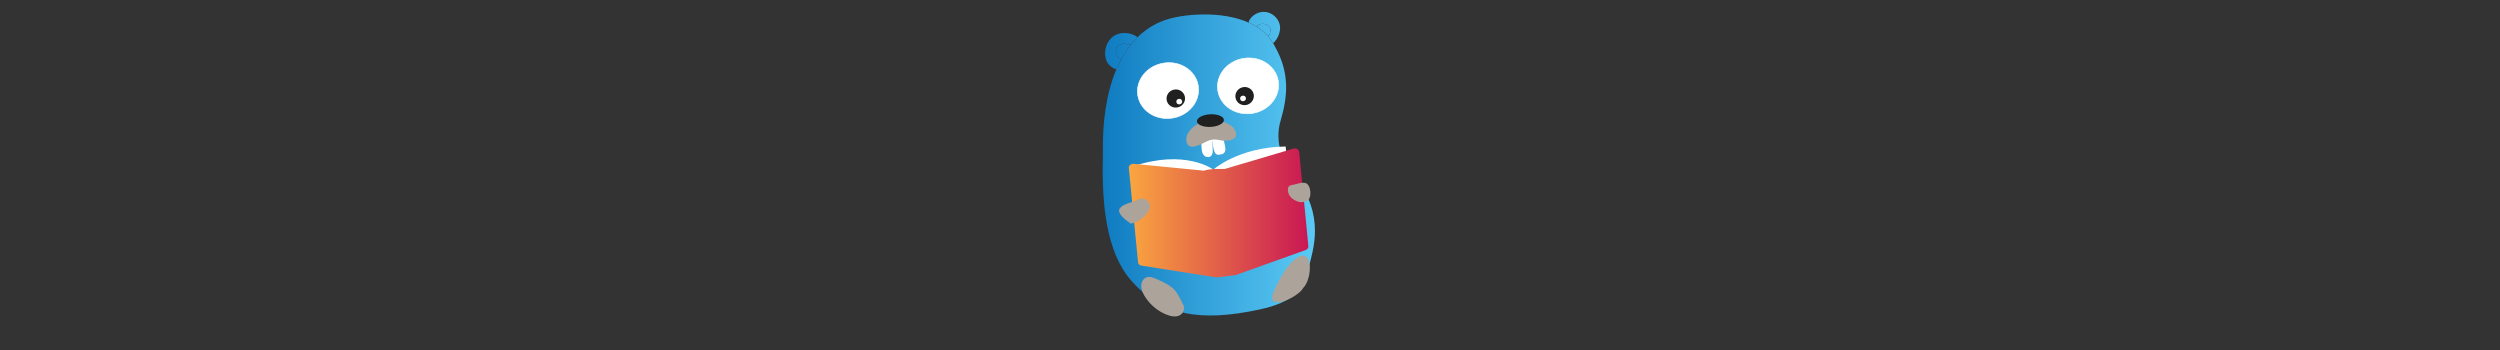 <?xml version="1.0" encoding="UTF-8" standalone="no"?>
<!DOCTYPE svg PUBLIC "-//W3C//DTD SVG 1.1//EN" "http://www.w3.org/Graphics/SVG/1.1/DTD/svg11.dtd">
<svg width="100%" height="100%" viewBox="0 0 1000 140" version="1.1" xmlns="http://www.w3.org/2000/svg" xmlns:xlink="http://www.w3.org/1999/xlink" xml:space="preserve" xmlns:serif="http://www.serif.com/" style="fill-rule:evenodd;clip-rule:evenodd;stroke-miterlimit:10;">
    <rect x="0" y="0" width="1000" height="140" fill="#333333" stroke="none"/>
    <g transform="matrix(1,0,0,1,0,-1130)">
        <g id="Standard-Library" serif:id="Standard Library" transform="matrix(0.977,0,0,0.182,1.7053e-13,1130)">
            <rect x="0" y="0" width="1024" height="768" style="fill:none;"/>
            <g transform="matrix(0.249,0,0,1.333,394.186,-267.198)">
                <g id="Warstwa_1">
                </g>
                <g id="Warstwa_2">
                    <g id="XMLID_4_">
                        <g>
                            <path d="M501.6,259.91C496.49,254.23 490.58,249.35 484.08,245.2C479.73,242.43 475.11,239.97 470.28,237.81C424.25,217.18 359.85,223.67 331.71,233.83C314.28,240.12 299.61,249.74 287.34,261.77C283.4,265.61 279.73,269.71 276.28,274.02C270.19,281.64 264.83,289.93 260.14,298.72C257.37,303.88 254.84,309.22 252.53,314.71C235.14,355.77 229.65,404.92 230.37,448.44C230.44,452.42 230.41,456.4 230.31,460.38C228.23,537.54 236.35,615.76 275.69,661.61C326.27,720.56 389.13,732.05 488.07,710.68C542.66,698.88 560.19,679.24 569.45,638.97C574.99,614.92 597.27,554.48 545.76,492.59C526.23,469.15 511.98,435.04 522.57,399.22C534.4,359.21 537.71,320.48 513.29,277.25C512.36,275.31 511.35,273.46 510.26,271.65C507.72,267.4 504.82,263.5 501.6,259.91Z" style="fill:url(#_Linear1);fill-rule:nonzero;"/>
                            <path d="M252.82,278.77C252.89,278.67 253.07,278.44 253.34,278.02C253.23,278.19 253.13,278.36 253.05,278.53C254.48,276.9 261.93,269.02 271.47,274.2L276.27,274.02C279.72,269.71 283.39,265.61 287.33,261.77C275.69,253.12 257.81,252.11 246.49,261.08C234.63,270.47 230.47,288.59 237,302.35C239.43,307.47 246.57,313.27 252.52,314.7C254.83,309.22 257.37,303.88 260.13,298.71L257.34,297.16C252.4,292.95 249.78,284.14 253.05,278.52C252.95,278.65 252.87,278.73 252.82,278.77Z" style="fill:url(#_Linear2);fill-rule:nonzero;"/>
                            <path d="M253.05,278.53C249.78,284.15 252.39,292.95 257.34,297.17L260.13,298.72C264.82,289.93 270.18,281.64 276.27,274.02L271.47,274.2C261.93,269.02 254.48,276.9 253.05,278.53Z" style="fill:url(#_Linear3);fill-rule:nonzero;"/>
                            <path d="M252.82,278.77C252.87,278.73 252.94,278.65 253.05,278.53C253.13,278.36 253.23,278.19 253.34,278.02C253.07,278.44 252.9,278.68 252.82,278.77Z" style="fill:url(#_Linear4);fill-rule:nonzero;"/>
                            <path d="M470.56,234.67L470.28,237.81C475.1,239.97 479.72,242.43 484.08,245.2L484.33,242.84C490.4,236.75 504.91,239.99 505.78,248.6C505.96,250.45 505.46,253.89 505.02,255.71C504.62,257.32 503.15,259.1 501.61,259.91C504.83,263.5 507.74,267.4 510.27,271.65C518.38,264.73 523.66,250.85 521.03,240.67C518.26,229.96 508.63,221.45 497.81,220.17C486.99,218.89 475.67,224.91 470.56,234.67Z" style="fill:url(#_Linear5);fill-rule:nonzero;"/>
                            <path d="M484.32,242.84L484.07,245.2C490.57,249.35 496.49,254.23 501.59,259.91C503.13,259.1 504.6,257.32 505,255.71C505.44,253.9 505.94,250.45 505.76,248.6C504.91,239.99 490.39,236.74 484.32,242.84Z" style="fill:url(#_Linear6);fill-rule:nonzero;"/>
                        </g>
                    </g>
                    <g transform="matrix(0.987,-0.158,0.158,0.987,-48.214,78.571)">
                        <ellipse cx="469.27" cy="342.04" rx="50.37" ry="45.93" style="fill:white;stroke:white;stroke-width:1px;"/>
                    </g>
                    <g transform="matrix(0.987,-0.158,0.158,0.987,-51.109,57.843)">
                        <ellipse cx="337.66" cy="349.86" rx="50.37" ry="45.93" style="fill:white;stroke:white;stroke-width:1px;"/>
                    </g>
                    <g transform="matrix(0.936,-0.352,0.352,0.936,-96.659,186.153)">
                        <ellipse cx="463.39" cy="358.78" rx="15.24" ry="14.92" style="fill:rgb(32,32,32);"/>
                    </g>
                    <g transform="matrix(0.971,-0.24,0.24,0.971,-76.877,94.769)">
                        <ellipse cx="350.2" cy="362.65" rx="15.23" ry="14.93" style="fill:rgb(32,32,32);"/>
                    </g>
                    <g>
                        <path d="M427.42,423.83C428.57,429.09 429.72,434.35 430.86,439.61C431.56,442.82 432.26,446.26 431.45,449.26C430.63,452.29 428.31,454.34 425.74,454.81C420.68,455.73 416.56,456.95 413.96,451.07C411.63,445.8 410.78,435.77 409.59,430.05C409.19,428.14 408.15,422.63 411.01,421.76C413.81,420.91 415.34,419.85 418.19,419.24C421.04,418.63 424.22,419.74 426.6,422.17" style="fill:white;fill-rule:nonzero;"/>
                    </g>
                    <g>
                        <path d="M410.1,429.18C410.37,434.56 410.64,439.94 410.91,445.33C411.07,448.62 411.2,452.12 409.96,454.94C408.71,457.78 406.18,459.41 403.66,459.44C398.7,459.49 396.56,457.42 394.57,453.68C391.94,448.72 392.4,438.12 392.17,432.28C392.09,430.33 391.97,424.72 394.82,424.35C397.61,423.99 399.23,423.2 402.04,423.09C404.85,422.98 407.7,424.61 409.58,427.41" style="fill:white;fill-rule:nonzero;"/>
                    </g>
                    <g>
                        <path d="M370.04,420.59C383.63,395.97 422.42,392.49 443.76,409.72C446.8,412.18 450.76,421.08 449.23,424.71C445.31,434 428.62,433.13 421.22,431.27C414.52,429.58 407.44,430.28 401.3,433.48C388.38,440.22 371.28,449.13 367.88,434.09C366.83,429.5 367.77,424.69 370.04,420.59Z" style="fill:rgb(172,163,155);fill-rule:nonzero;"/>
                    </g>
                    <g transform="matrix(0.984,-0.176,0.176,0.984,-59.245,68.426)">
                        <ellipse cx="356.04" cy="368.13" rx="4.81" ry="4.57" style="fill:white;"/>
                    </g>
                    <g transform="matrix(0.984,-0.176,0.176,0.984,-56.679,86.81)">
                        <ellipse cx="460.94" cy="362.86" rx="4.81" ry="4.57" style="fill:white;"/>
                    </g>
                </g>
                <g id="Warstwa_3">
                    <g>
                        <g>
                            <g>
                                <path d="M413.046,482.007L412.11,479.92C412.11,479.92 453.32,443 530.81,442C531.199,444.9 531.484,447.575 531.702,449.945C534.056,450.011 536.439,450.112 538.85,450.25C536.497,451.03 534.189,451.797 531.927,452.548C532.17,455.549 532.309,457.876 532.45,459.3C436.78,503.94 424.88,503.13 424.88,503.13L418.648,491.803C417.712,492.226 417.67,492.31 417.67,492.31L413.429,482.859C412.502,483.481 412.03,483.83 412.03,483.83L411.52,483.06C411.52,483.06 412.031,482.681 413.046,482.007ZM409.563,484.118L405.68,493.46C405.68,493.46 404.16,491.47 278.61,475.08C365.15,445.41 411.42,479.65 411.42,479.65L409.934,483.226C410.026,483.386 411.864,486.57 409.65,484.21C409.621,484.18 409.592,484.149 409.563,484.118Z" style="fill:white;"/>
                                <path d="M417.32,657.91L293.95,638.43C290.78,637.94 288.44,635.83 288.19,633.21L273.01,477.28C272.64,473.39 276.89,470.09 281.68,470.56L396.385,481.858C397.138,481.533 400.839,480.162 411.78,479.12C413.29,478.98 422.77,478.88 424.09,478.94C424.051,478.943 424.011,478.946 423.972,478.949C426.669,478.886 428.862,478.955 430.517,479.061L543.07,445.67C547.76,444.29 552.68,446.76 553.07,450.74L568.22,606.41C568.48,609.08 566.56,611.66 563.47,612.76L448.64,653.97L448.639,653.962L448.619,653.97L448.62,653.98L417.32,657.91Z" style="fill:url(#_Linear7);"/>
                            </g>
                        </g>
                    </g>
                </g>
                <g id="Warstwa_4">
                    <g>
                        <path d="M562.94,502.1C555.36,500.66 548.62,504.35 541.46,505.47C539.43,505.79 537.34,506.14 535.93,508.03C534.52,509.92 533.92,513.75 535.11,518.01C536.86,524.28 541.18,528.01 544.64,529.88C554.5,535.23 557.1,534.37 565,532C575,529 573,504 562.94,502.1Z" style="fill:rgb(172,163,155);fill-rule:nonzero;"/>
                    </g>
                    <g>
                        <path d="M258.05,544.26C263.19,536.49 275.97,535.3 284.93,530.83C289.33,528.63 294.9,526.48 300.5,529.25C304.51,531.24 307.09,535.3 307.56,538.88C308.03,542.46 306.77,545.64 305.16,548.49C299.49,558.53 289.3,565.92 276.56,569.22C276.57,569.21 251.67,553.91 258.05,544.26Z" style="fill:rgb(172,163,155);fill-rule:nonzero;"/>
                    </g>
                    <g>
                        <path d="M510.01,683.49C519.21,663.64 528.87,643.16 544.91,628.7C577.22,602.69 575.5,659.9 559.65,675.28C552.39,689.99 499.2,715.51 510.01,683.49Z" style="fill:rgb(172,163,155);fill-rule:nonzero;"/>
                    </g>
                    <g>
                        <path d="M299.93,690.2C296.47,684.86 293.6,678.84 293.42,672.57C293.25,666.3 296.35,659.8 301.97,657.75C307.52,655.72 313.79,658.3 319.38,660.84C328.58,665.02 337.93,669.28 345.76,675.92C353.59,682.55 361.61,701.63 361.61,701.63C366.42,707.61 362.99,717.19 356.52,720.4C350.06,723.61 342.1,722.04 335.14,719.28C320.99,713.68 308.43,703.3 299.93,690.2Z" style="fill:rgb(172,163,155);fill-rule:nonzero;"/>
                    </g>
                    <g transform="matrix(0.999,-0.054,0.054,0.999,-20.886,22.468)">
                        <ellipse cx="406.91" cy="399.19" rx="22.2" ry="10.4" style="fill:rgb(32,32,32);"/>
                    </g>
                </g>
            </g>
        </g>
    </g>
    <defs>
        <linearGradient id="_Linear1" x1="0" y1="0" x2="1" y2="0" gradientUnits="userSpaceOnUse" gradientTransform="matrix(348.991,0,0,500.65,230.011,470.324)"><stop offset="0" style="stop-color:rgb(15,123,193);stop-opacity:1"/><stop offset="1" style="stop-color:rgb(91,203,245);stop-opacity:1"/></linearGradient>
        <linearGradient id="_Linear2" x1="0" y1="0" x2="1" y2="0" gradientUnits="userSpaceOnUse" gradientTransform="matrix(348.991,0,0,500.65,230.011,470.324)"><stop offset="0" style="stop-color:rgb(15,123,193);stop-opacity:1"/><stop offset="1" style="stop-color:rgb(91,203,245);stop-opacity:1"/></linearGradient>
        <linearGradient id="_Linear3" x1="0" y1="0" x2="1" y2="0" gradientUnits="userSpaceOnUse" gradientTransform="matrix(348.991,0,0,500.65,230.011,470.324)"><stop offset="0" style="stop-color:rgb(15,123,193);stop-opacity:1"/><stop offset="1" style="stop-color:rgb(91,203,245);stop-opacity:1"/></linearGradient>
        <linearGradient id="_Linear4" x1="0" y1="0" x2="1" y2="0" gradientUnits="userSpaceOnUse" gradientTransform="matrix(348.991,0,0,500.65,230.011,470.324)"><stop offset="0" style="stop-color:rgb(15,123,193);stop-opacity:1"/><stop offset="1" style="stop-color:rgb(91,203,245);stop-opacity:1"/></linearGradient>
        <linearGradient id="_Linear5" x1="0" y1="0" x2="1" y2="0" gradientUnits="userSpaceOnUse" gradientTransform="matrix(348.991,0,0,500.65,230.011,470.324)"><stop offset="0" style="stop-color:rgb(15,123,193);stop-opacity:1"/><stop offset="1" style="stop-color:rgb(91,203,245);stop-opacity:1"/></linearGradient>
        <linearGradient id="_Linear6" x1="0" y1="0" x2="1" y2="0" gradientUnits="userSpaceOnUse" gradientTransform="matrix(348.991,0,0,500.65,230.011,470.324)"><stop offset="0" style="stop-color:rgb(15,123,193);stop-opacity:1"/><stop offset="1" style="stop-color:rgb(91,203,245);stop-opacity:1"/></linearGradient>
        <linearGradient id="_Linear7" x1="0" y1="0" x2="1" y2="0" gradientUnits="userSpaceOnUse" gradientTransform="matrix(295.256,0,0,212.626,272.988,551.597)"><stop offset="0" style="stop-color:rgb(250,166,63);stop-opacity:1"/><stop offset="1" style="stop-color:rgb(201,23,84);stop-opacity:1"/></linearGradient>
    </defs>
</svg>
